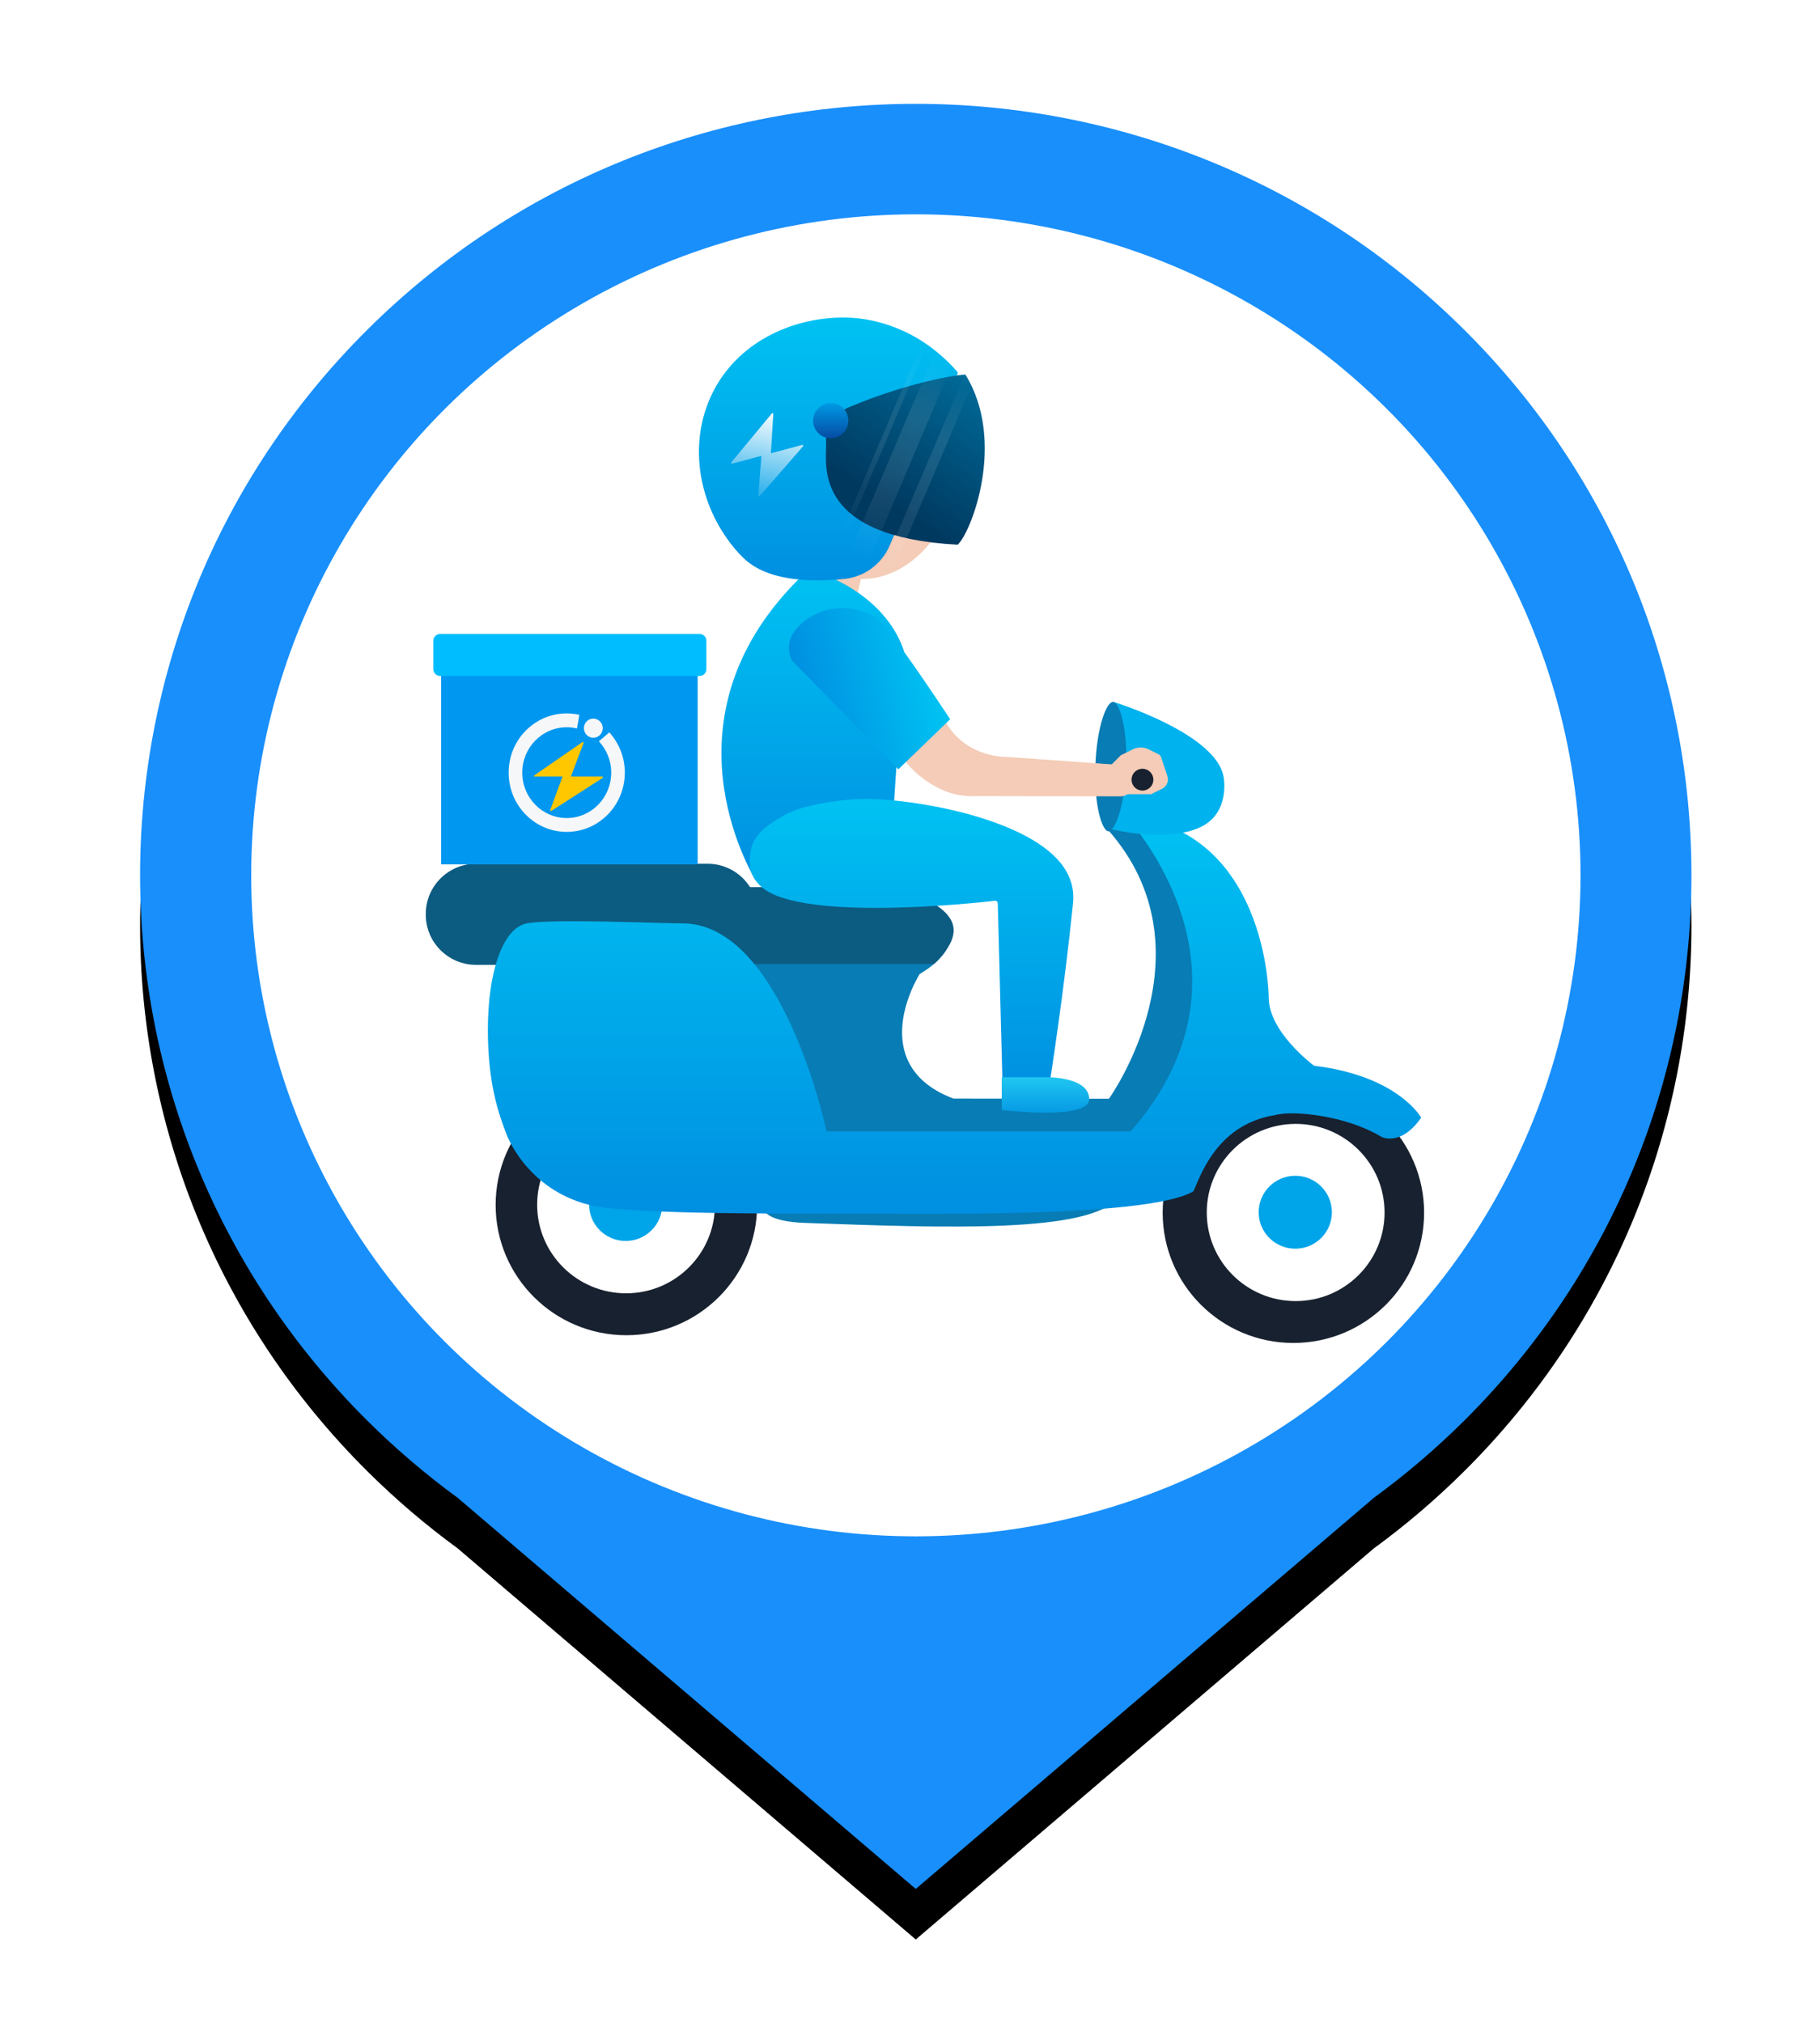 <?xml version="1.0" encoding="UTF-8"?>
<svg width="36px" height="40px" viewBox="0 0 36 40" version="1.1" xmlns="http://www.w3.org/2000/svg" xmlns:xlink="http://www.w3.org/1999/xlink">
    <!-- Generator: Sketch 52.6 (67491) - http://www.bohemiancoding.com/sketch -->
    <title>骑手 copy 5</title>
    <desc>Created with Sketch.</desc>
    <defs>
        <path d="M24.404,27.565 L15.343,35.299 L6.282,27.565 C5.657,27.109 5.059,26.6 4.494,26.039 C-1.498,20.082 -1.498,10.424 4.494,4.468 C10.486,-1.489 20.2,-1.489 26.192,4.468 C32.184,10.424 32.184,20.082 26.192,26.039 C25.627,26.6 25.029,27.109 24.404,27.565 Z" id="path-1"></path>
        <filter x="-11.4%" y="-7.1%" width="122.8%" height="119.8%" filterUnits="objectBoundingBox" id="filter-2">
            <feOffset dx="0" dy="1" in="SourceAlpha" result="shadowOffsetOuter1"></feOffset>
            <feGaussianBlur stdDeviation="1" in="shadowOffsetOuter1" result="shadowBlurOuter1"></feGaussianBlur>
            <feColorMatrix values="0 0 0 0 0   0 0 0 0 0   0 0 0 0 0  0 0 0 0.232 0" type="matrix" in="shadowBlurOuter1"></feColorMatrix>
        </filter>
        <linearGradient x1="50%" y1="0%" x2="50%" y2="100%" id="linearGradient-3">
            <stop stop-color="#00C2F2" offset="0%"></stop>
            <stop stop-color="#008FE1" offset="100%"></stop>
        </linearGradient>
        <linearGradient x1="50%" y1="0%" x2="50%" y2="100%" id="linearGradient-4">
            <stop stop-color="#20C7F1" offset="0%"></stop>
            <stop stop-color="#008FE1" offset="100%"></stop>
        </linearGradient>
        <linearGradient x1="83.659%" y1="20.554%" x2="5.487%" y2="41.486%" id="linearGradient-5">
            <stop stop-color="#00C2F2" offset="0%"></stop>
            <stop stop-color="#008FE1" offset="100%"></stop>
        </linearGradient>
        <linearGradient x1="86.977%" y1="3.73%" x2="35.714%" y2="74.424%" id="linearGradient-6">
            <stop stop-color="#006B99" offset="0%"></stop>
            <stop stop-color="#003960" offset="100%"></stop>
        </linearGradient>
        <path d="M0.051,1.416 L0.051,0.853 C1.351,0.217 2.571,0.007 2.807,0 C3.629,1.333 2.91,3.145 2.653,3.364 C-0.17,3.214 0.051,1.83 0.051,1.416 Z" id="path-7"></path>
        <linearGradient x1="50%" y1="0%" x2="50%" y2="100%" id="linearGradient-9">
            <stop stop-color="#009AE5" offset="0%"></stop>
            <stop stop-color="#054CA3" offset="100%"></stop>
        </linearGradient>
        <linearGradient x1="18.626%" y1="120.517%" x2="78.562%" y2="0%" id="linearGradient-10">
            <stop stop-color="#00A0E7" offset="0%"></stop>
            <stop stop-color="#FFFFFF" offset="100%"></stop>
        </linearGradient>
    </defs>
    <g id="Page-1" stroke="none" stroke-width="1" fill="none" fill-rule="evenodd">
        <g id="运力调度-调度台-查看订单-待到店" transform="translate(-930, -407)">
            <g id="订单流程节点" transform="translate(331, 129)">
                <g id="发件信息" transform="translate(30, 224)">
                    <g id="地图" transform="translate(430, 0)">
                        <g id="骑手" transform="translate(139, 54)">
                            <g transform="translate(2.771, 2.053)">
                                <g id="Combined-Shape">
                                    <use fill="black" fill-opacity="1" filter="url(#filter-2)" xlink:href="#path-1"></use>
                                    <use fill="#198FFB" fill-rule="evenodd" xlink:href="#path-1"></use>
                                </g>
                                <ellipse id="Oval-4" fill="#FFFFFF" cx="15.345" cy="15.256" rx="13.147" ry="13.071"></ellipse>
                                <g id="闪送员-带颜色" transform="translate(5.647, 4.211)">
                                    <path d="M0.997,10.816 L5.578,10.816 C6.127,10.816 6.571,11.261 6.571,11.809 L6.571,11.823 C6.571,12.371 6.127,12.815 5.578,12.815 L0.997,12.815 C0.449,12.815 0.004,12.371 0.004,11.823 L0.004,11.809 C0.004,11.261 0.449,10.816 0.997,10.816 Z" id="矩形" fill="#0C5B81"></path>
                                    <polygon id="Fill-1" fill="#F4CCB7" points="7.701 5.064 8.049 4.716 8.63 5.103 8.538 5.499"></polygon>
                                    <g id="分组" transform="translate(0.154, 0.582)">
                                        <path d="M8.728,4.634 C7.825,4.635 7.092,3.686 7.092,2.519 C7.093,1.351 7.827,0.402 8.73,0.401 C9.632,0.401 10.366,1.35 10.365,2.517 C10.365,3.684 9.63,4.634 8.728,4.634" id="Fill-5" fill="#F4CCB7" transform="translate(8.729, 2.518) rotate(16) translate(-8.729, -2.518) "></path>
                                        <path d="M6.404,16.981 C6.404,18.403 5.246,19.557 3.818,19.557 C2.39,19.557 1.232,18.403 1.232,16.981 C1.232,15.558 2.39,14.405 3.818,14.405 C5.246,14.405 6.404,15.558 6.404,16.981" id="Fill-12" fill="#18212F"></path>
                                        <path d="M5.57,16.976 C5.57,17.944 4.783,18.728 3.812,18.728 C2.841,18.728 2.053,17.944 2.053,16.976 C2.053,16.009 2.841,15.225 3.812,15.225 C4.783,15.225 5.57,16.009 5.57,16.976" id="Fill-11" fill="#FFFFFF"></path>
                                        <path d="M4.528,16.971 C4.528,17.37 4.204,17.693 3.804,17.693 C3.404,17.693 3.08,17.37 3.08,16.971 C3.08,16.573 3.404,16.25 3.804,16.25 C4.204,16.25 4.528,16.573 4.528,16.971" id="Fill-13" fill="#00A4E8"></path>
                                        <path d="M19.597,17.134 C19.597,18.557 18.439,19.71 17.011,19.71 C15.583,19.71 14.426,18.557 14.426,17.134 C14.426,15.712 15.583,14.558 17.011,14.558 C18.439,14.558 19.597,15.712 19.597,17.134" id="Fill-15" fill="#18212F"></path>
                                        <path d="M18.815,17.13 C18.815,18.098 18.028,18.882 17.057,18.882 C16.086,18.882 15.298,18.098 15.298,17.13 C15.298,16.163 16.086,15.378 17.057,15.378 C18.028,15.378 18.815,16.163 18.815,17.13" id="Fill-17" fill="#FFFFFF"></path>
                                        <path d="M17.773,17.125 C17.773,17.524 17.449,17.846 17.049,17.846 C16.649,17.846 16.325,17.524 16.325,17.125 C16.325,16.727 16.649,16.404 17.049,16.404 C17.449,16.404 17.773,16.727 17.773,17.125" id="Fill-19" fill="#00A4E8"></path>
                                        <path d="M7.745,16.068 L5.134,11.749 L9.013,11.644 C9.04,11.644 9.648,11.638 10.088,11.237 C10.146,11.312 10.254,11.485 10.227,11.7 C10.195,11.952 9.995,12.189 9.632,12.407 L9.621,12.413 L9.614,12.424 C9.592,12.459 9.091,13.273 9.341,14.01 C9.474,14.4 9.793,14.692 10.289,14.878 L13.364,14.881 L13.38,14.856 C13.399,14.826 15.437,11.937 13.348,9.568 L13.546,9.278 L15.013,10.325 L15.654,15.014 L13.753,16.068 L7.745,16.068 Z" id="Fill-21" fill="#087CB4"></path>
                                        <path d="M1.386,12.216 C1.531,11.933 2.04,10.78 2.978,10.696 L9.035,10.696 C9.039,10.697 10.113,10.924 10.272,11.425 C10.343,11.647 10.219,11.914 9.902,12.216 L1.386,12.216 Z" id="Fill-25" fill="#0C5B81"></path>
                                        <path d="M7.335,17.233 C5.905,17.131 6.718,16.431 6.702,16.261 L14.098,16.262 L13.551,16.944 C12.972,17.635 10.154,17.434 7.335,17.233 Z" id="Fill-29" fill="#087CB4" transform="translate(10.292, 16.843) rotate(-2) translate(-10.292, -16.843) "></path>
                                        <path d="M10.011,17.155 C5.761,17.155 4.939,17.155 3.542,17.052 C2.146,16.949 1.567,15.905 1.443,15.573 C1.318,15.24 1.078,14.643 1.078,13.515 C1.078,12.387 1.366,11.508 1.848,11.413 C2.33,11.318 4.488,11.413 4.928,11.413 C6.885,11.413 7.759,15.441 7.768,15.483 L7.777,15.526 L13.793,15.526 L13.809,15.507 C16.328,12.605 14.18,9.842 13.686,9.278 C14.846,9.402 15.675,10.031 16.15,11.149 C16.52,12.019 16.524,12.873 16.524,12.882 C16.524,13.549 17.374,14.193 17.41,14.22 L17.422,14.228 L17.436,14.23 C18.941,14.418 19.45,15.109 19.54,15.254 C19.303,15.595 19.072,15.668 18.919,15.668 C18.824,15.668 18.764,15.639 18.763,15.639 C18.113,15.25 17.304,15.169 16.999,15.169 C16.914,15.169 16.787,15.169 16.633,15.207 C15.443,15.404 15.141,16.515 15.032,16.713 C14.518,17.007 12.844,17.155 10.011,17.155 Z" id="Fill-33" fill="url(#linearGradient-3)"></path>
                                        <path d="M13.374,9.545 L13.451,7.033 C13.824,7.149 15.58,7.764 15.638,8.574 C15.642,8.592 15.694,8.978 15.47,9.274 C15.279,9.528 14.907,9.657 14.365,9.657 C14.038,9.657 13.816,9.64 13.374,9.545 Z" id="Fill-41" fill="#00B2ED"></path>
                                        <path d="M13.352,9.592 C13.228,9.587 13.066,9.082 13.094,8.301 C13.123,7.516 13.317,7.033 13.444,7.033 C13.57,7.038 13.732,7.543 13.703,8.324 C13.674,9.109 13.48,9.592 13.353,9.592 L13.352,9.592 Z" id="Fill-45" fill="#087CB4"></path>
                                        <path d="M6.369,10.557 C6.139,10.146 4.483,7.123 7.431,4.409 C7.636,4.467 8.924,4.875 9.31,6.031 L9.093,9.31 L6.369,10.557 Z" id="Fill-49" fill="url(#linearGradient-3)"></path>
                                        <path d="M13.824,8.684 C13.824,8.799 13.728,8.895 13.605,8.901 L10.769,8.896 C10.517,8.91 10.263,8.869 10.038,8.761 C9.735,8.617 9.473,8.403 9.278,8.136 L7.549,6.347 C7.549,6.347 7.333,5.94 7.765,5.534 C8.198,5.128 8.846,5.331 9.278,6.144 C9.555,6.663 9.798,6.738 10.089,7.344 C10.131,7.432 10.182,7.515 10.241,7.593 C10.503,7.937 10.94,8.125 11.391,8.125 L13.568,8.28 C13.709,8.28 13.824,8.388 13.824,8.52 L13.824,8.684 Z" id="Fill-53" fill="#F4CCB7"></path>
                                        <path d="M11.262,14.742 L11.164,11.014 C11.163,10.986 11.14,10.965 11.113,10.966 C11.112,10.966 11.11,10.966 11.109,10.966 C11.097,10.967 9.931,11.107 8.762,11.107 C7.666,11.107 6.929,10.989 6.574,10.757 C6.397,10.641 6.279,10.453 6.263,10.285 C6.212,9.728 6.518,9.508 6.982,9.252 C7.234,9.113 7.918,8.953 8.573,8.953 C9.483,8.953 11.661,9.312 12.399,10.209 C12.597,10.45 12.683,10.721 12.653,11.014 C12.474,12.766 12.211,14.449 12.164,14.742 L11.262,14.742 Z" id="Fill-57" fill="url(#linearGradient-3)"></path>
                                        <path d="M12.174,14.456 C12.174,14.456 12.972,14.456 12.972,14.887 C12.972,15.319 11.243,15.103 11.243,15.103 L11.243,14.456 L12.174,14.456 Z" id="Fill-61" fill="url(#linearGradient-4)"></path>
                                        <path d="M13.399,8.859 L13.399,8.288 L13.599,8.088 L13.835,7.972 C13.934,7.923 14.052,7.924 14.151,7.973 L14.344,8.069 C14.368,8.082 14.386,8.103 14.395,8.128 L14.52,8.502 C14.552,8.599 14.508,8.704 14.418,8.749 L14.197,8.859 L13.399,8.859 Z" id="Fill-63" fill="#F4CCB7"></path>
                                        <path d="M14.242,8.571 C14.242,8.691 14.145,8.787 14.026,8.787 C13.906,8.787 13.81,8.691 13.81,8.571 C13.81,8.452 13.906,8.356 14.026,8.356 C14.145,8.356 14.242,8.452 14.242,8.571" id="Fill-67" fill="#18212F"></path>
                                        <polygon id="Fill-69" fill="#0097F0" points="0.154 10.246 5.228 10.246 5.228 6.356 0.154 6.356"></polygon>
                                        <path d="M0.133,6.521 C0.06,6.521 0,6.46 0,6.386 L0,5.824 C0,5.75 0.06,5.69 0.133,5.69 L5.267,5.69 C5.34,5.69 5.4,5.75 5.4,5.824 L5.4,6.386 C5.4,6.46 5.34,6.521 5.267,6.521 L0.133,6.521 Z" id="Fill-72" fill="#00BDFF"></path>
                                        <path d="M2.555,8.509 L1.993,8.509 C1.979,8.509 1.997,8.487 2.009,8.478 L2.949,7.828 C2.961,7.819 2.976,7.832 2.971,7.846 L2.721,8.509 L3.339,8.509 C3.354,8.509 3.36,8.529 3.348,8.537 L2.333,9.189 C2.321,9.197 2.306,9.185 2.311,9.171 L2.555,8.509 Z" id="合并形状" fill="#FFC700"></path>
                                        <path d="M10.223,7.376 L9.197,8.367 L7.092,6.213 C6.955,5.905 7.058,5.632 7.4,5.393 C7.913,5.034 8.529,5.188 8.786,5.393 C8.957,5.529 9.436,6.19 10.223,7.376 Z" id="路径-2" fill="url(#linearGradient-5)"></path>
                                    </g>
                                    <path d="M3.479,8.23 C3.428,8.32 3.314,8.351 3.225,8.299 C3.136,8.247 3.105,8.131 3.157,8.04 C3.208,7.95 3.322,7.919 3.411,7.971 C3.5,8.023 3.531,8.139 3.479,8.23" id="Fill-84" fill="#F6F7F8"></path>
                                    <path d="M3.634,8.218 L3.428,8.395 C3.579,8.556 3.672,8.774 3.672,9.014 C3.672,9.51 3.278,9.912 2.792,9.912 C2.306,9.912 1.912,9.51 1.912,9.014 C1.912,8.519 2.306,8.117 2.792,8.117 C2.862,8.117 2.93,8.125 2.995,8.141 L3.042,7.871 C2.961,7.853 2.878,7.843 2.792,7.843 C2.157,7.843 1.643,8.367 1.643,9.014 C1.643,9.661 2.157,10.186 2.792,10.186 C3.426,10.186 3.941,9.661 3.941,9.014 C3.941,8.707 3.824,8.428 3.634,8.218" id="Fill-90" fill="#F6F7F8"></path>
                                    <g id="分组" transform="translate(5.407, 0.015)">
                                        <path d="M0.874,4.748 C0.871,4.745 0.762,4.646 0.622,4.462 C-0.034,3.604 -0.203,2.442 0.269,1.49 C0.754,0.509 1.81,0 2.859,0 C3.26,0 3.661,0.09 4.049,0.268 C4.439,0.447 4.795,0.715 5.105,1.064 C5.118,1.079 5.122,1.101 5.115,1.119 L4.008,3.962 L3.774,4.507 C3.617,4.874 3.276,5.126 2.884,5.168 C2.698,5.187 2.517,5.197 2.347,5.197 C1.668,5.197 1.172,5.046 0.874,4.748 Z" id="Fill-94" fill="url(#linearGradient-3)"></path>
                                        <g id="分组-2" transform="translate(2.464, 1.128)">
                                            <mask id="mask-8" fill="white">
                                                <use xlink:href="#path-7"></use>
                                            </mask>
                                            <use id="Fill-98" fill="url(#linearGradient-6)" xlink:href="#path-7"></use>
                                            <polygon id="矩形" fill-opacity="0.1" fill="#FFFFFF" mask="url(#mask-8)" transform="translate(2.115, 1.866) rotate(-157) translate(-2.115, -1.866) " points="2.014 -0.569 2.219 -0.569 2.217 4.302 2.011 4.302"></polygon>
                                            <polygon id="矩形-copy-2" fill-opacity="0.1" fill="#FFFFFF" mask="url(#mask-8)" transform="translate(1.123, 1.446) rotate(-157) translate(-1.123, -1.446) " points="1.073 -0.99 1.176 -0.99 1.173 3.881 1.07 3.881"></polygon>
                                            <polygon id="矩形-copy" fill-opacity="0.1" fill="#FFFFFF" mask="url(#mask-8)" transform="translate(1.548, 1.626) rotate(-157) translate(-1.548, -1.626) " points="1.344 -0.809 1.755 -0.81 1.752 4.061 1.342 4.062"></polygon>
                                        </g>
                                        <path d="M2.955,2.039 C2.955,2.231 2.799,2.387 2.607,2.387 C2.414,2.387 2.259,2.231 2.259,2.039 C2.259,1.847 2.414,1.692 2.607,1.692 C2.799,1.692 2.955,1.847 2.955,2.039" id="Fill-102" fill="url(#linearGradient-9)"></path>
                                    </g>
                                    <path d="M6.639,2.719 L6.041,2.719 C6.025,2.719 6.019,2.697 6.032,2.688 L7.057,1.961 C7.069,1.952 7.085,1.965 7.08,1.981 L6.833,2.719 L7.476,2.719 C7.492,2.719 7.498,2.741 7.484,2.75 L6.402,3.478 C6.389,3.487 6.373,3.474 6.378,3.459 L6.639,2.719 Z" id="合并形状" fill="url(#linearGradient-10)" transform="translate(6.758, 2.719) rotate(-15) translate(-6.758, -2.719) "></path>
                                </g>
                            </g>
                        </g>
                    </g>
                </g>
            </g>
        </g>
    </g>
</svg>